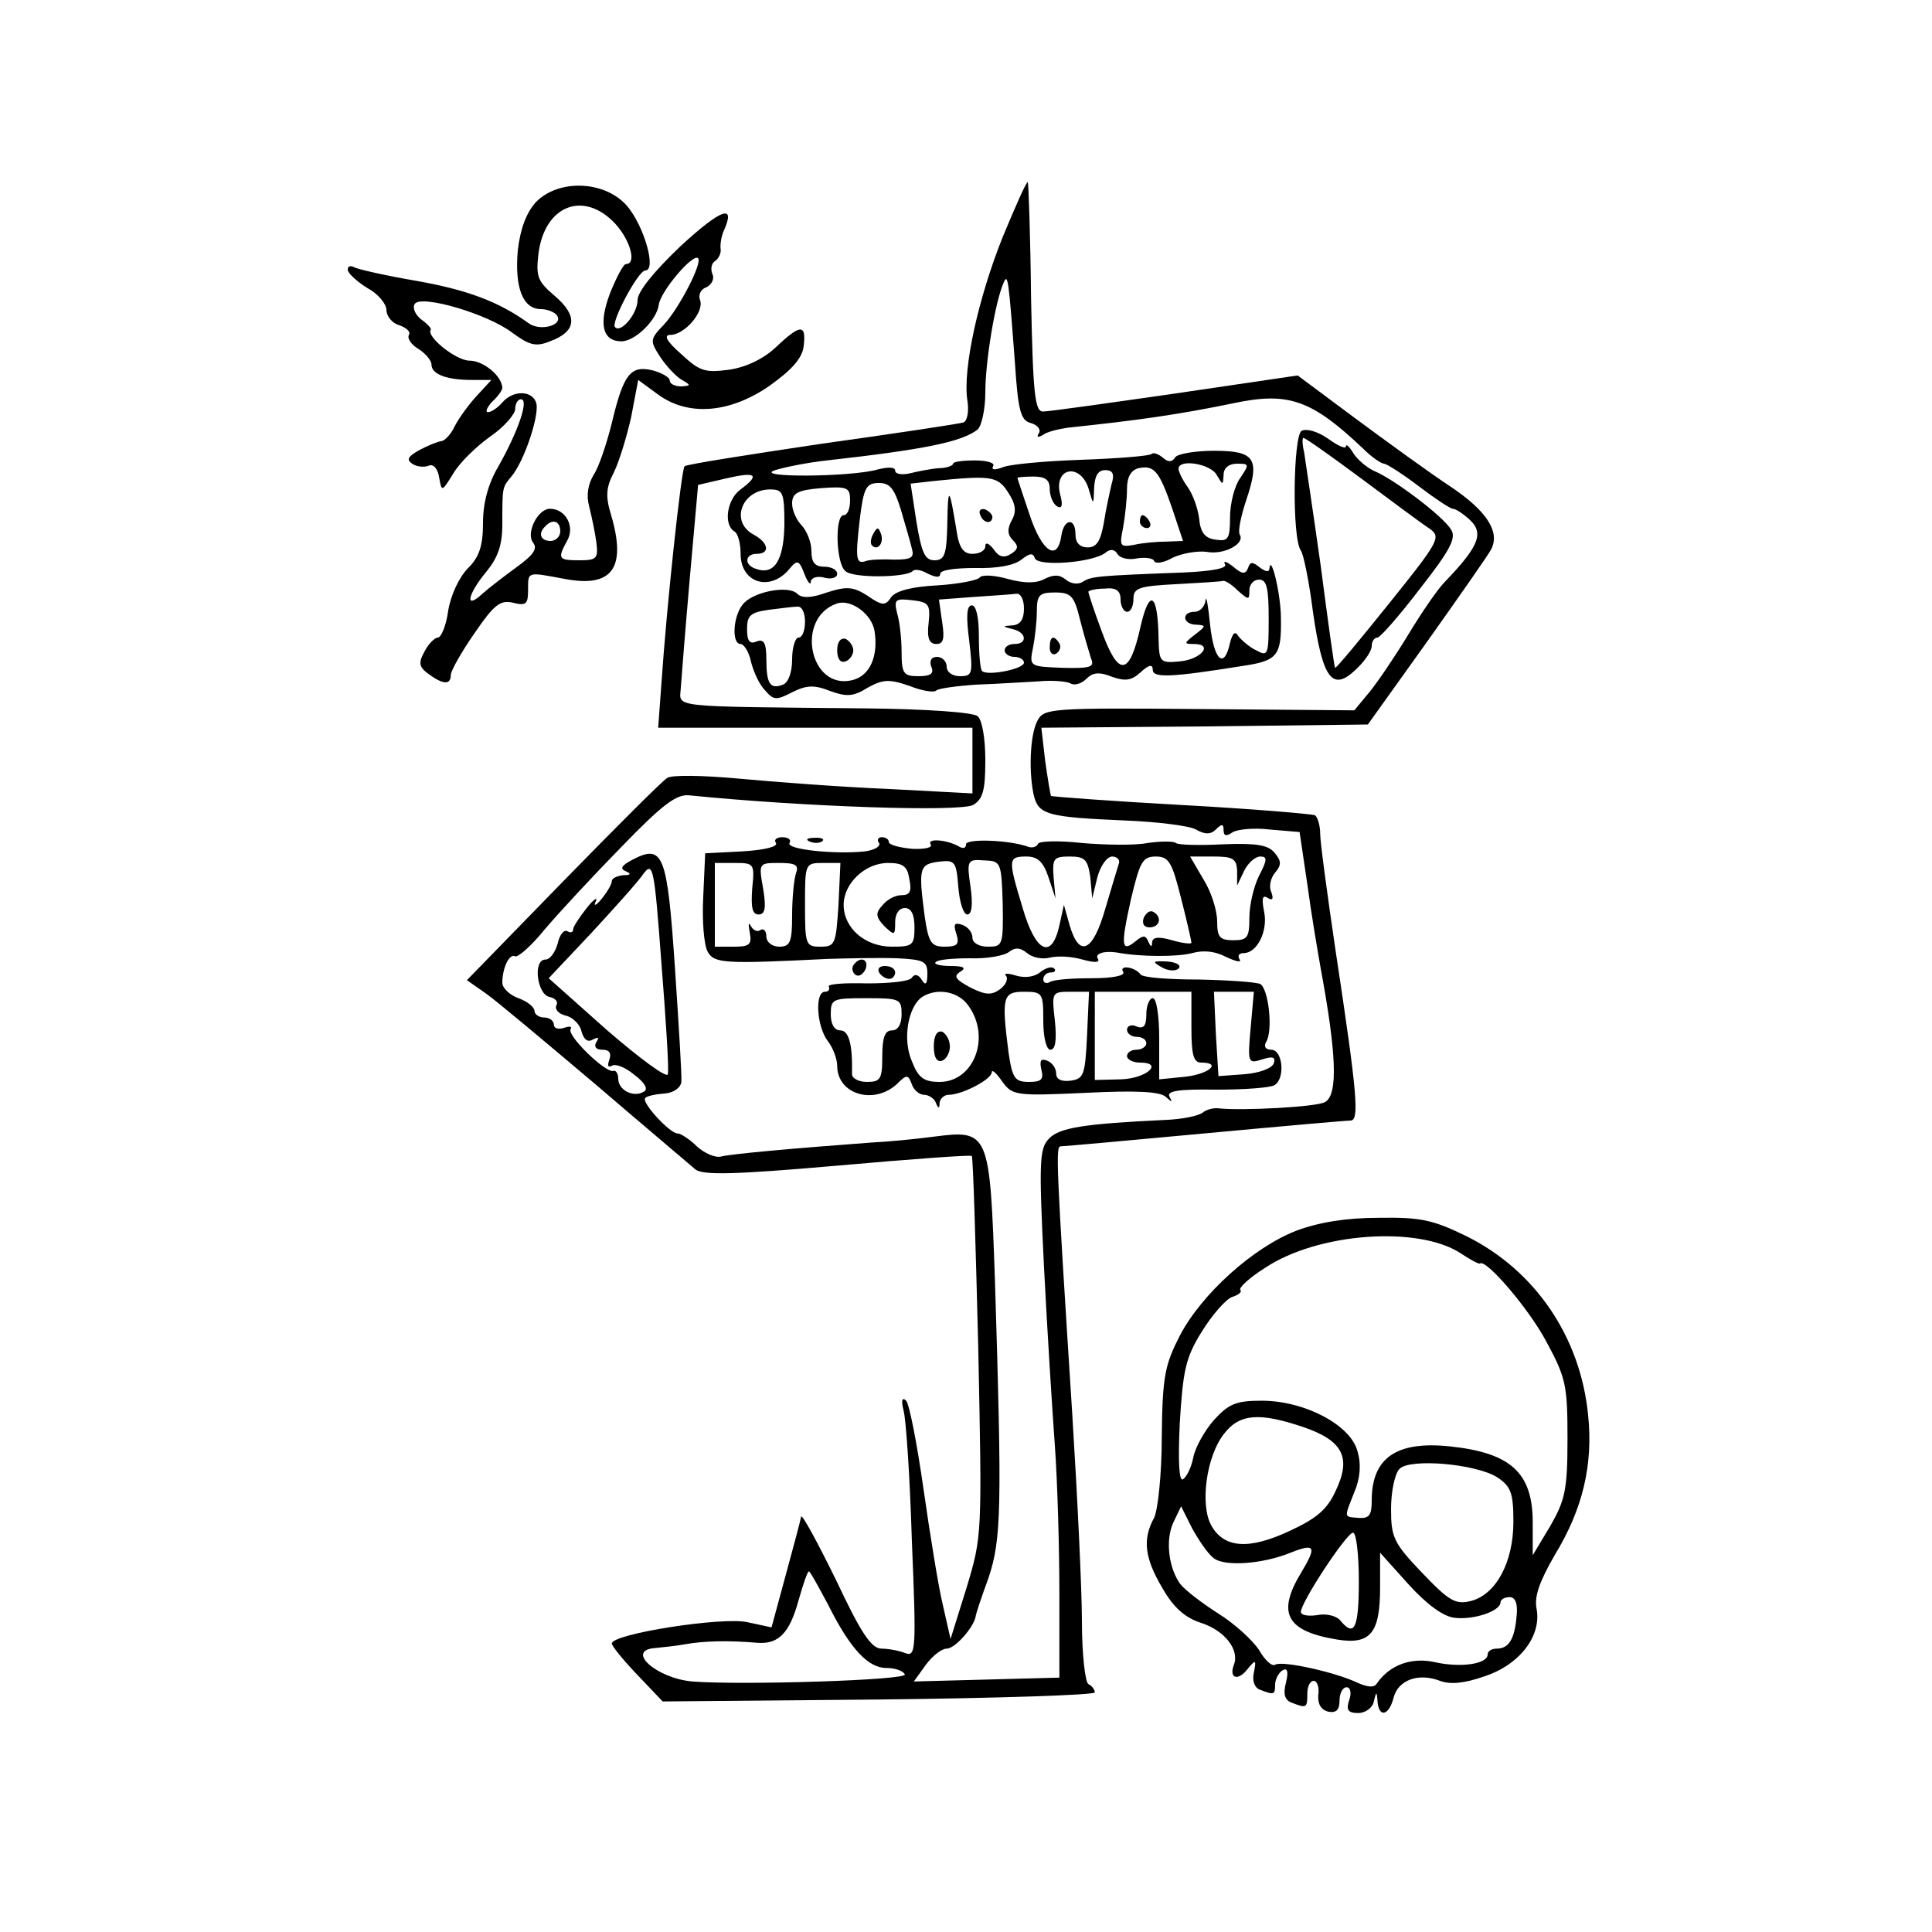 <?xml version="1.0" standalone="no"?>
<!DOCTYPE svg PUBLIC "-//W3C//DTD SVG 20010904//EN"
 "http://www.w3.org/TR/2001/REC-SVG-20010904/DTD/svg10.dtd">
<svg version="1.0" xmlns="http://www.w3.org/2000/svg"
 width="300pt" height="300pt" viewBox="0 0 300 300"
 preserveAspectRatio="xMidYMid meet">
<g transform="translate(0,300) scale(0.1,-0.1)"
fill="#000000" stroke="none">
<path d="M1557 2632 c-38 -95 -62 -204 -55 -253 3 -17 0 -33 -6 -35 -6 -2
-105 -17 -220 -33 -114 -17 -210 -32 -213 -35 -5 -4 -28 -219 -36 -338 l-5
-68 244 0 244 0 0 -51 0 -51 -132 7 c-73 3 -177 11 -231 16 -55 5 -104 6 -111
1 -7 -4 -79 -76 -161 -160 l-150 -154 30 -21 c17 -12 93 -76 170 -141 77 -66
147 -125 155 -132 12 -9 60 -8 220 6 113 10 207 17 209 15 2 -2 6 -136 10
-297 6 -292 6 -293 -18 -373 l-25 -80 -12 53 c-7 29 -20 110 -30 180 -10 70
-22 132 -27 137 -6 6 -8 1 -4 -15 4 -14 10 -106 13 -204 7 -168 6 -179 -10
-173 -10 4 -27 7 -37 7 -16 0 -32 24 -71 107 -29 59 -53 103 -54 98 -1 -6 -12
-47 -24 -91 l-22 -81 -37 8 c-38 9 -211 -18 -211 -33 0 -4 18 -26 39 -48 l40
-42 335 3 c185 2 336 7 336 11 0 4 -4 10 -10 13 -5 3 -10 47 -10 97 0 49 -7
194 -15 322 -25 392 -26 416 -18 416 5 0 105 9 223 20 118 11 220 20 227 20
14 0 11 39 -23 263 -13 88 -24 169 -24 182 0 13 -4 26 -8 29 -4 2 -97 10 -207
16 -110 6 -201 13 -203 14 -1 2 -5 26 -9 54 l-6 52 254 2 253 3 93 130 c51 72
96 136 99 143 13 27 -8 59 -63 96 -32 21 -98 69 -148 106 l-90 67 -190 -28
c-104 -15 -197 -28 -205 -28 -13 -1 -16 26 -19 177 -1 97 -4 178 -5 179 -2 2
-19 -37 -39 -85z m19 -196 c5 -75 9 -89 25 -93 10 -3 16 -10 12 -16 -4 -6 -1
-7 7 -2 7 5 25 9 39 11 105 11 170 20 257 38 85 18 121 5 201 -71 13 -13 28
-23 32 -23 4 0 29 -16 54 -35 25 -19 49 -35 53 -35 4 0 15 -7 25 -16 24 -21
16 -42 -37 -97 -12 -12 -37 -49 -57 -82 -20 -33 -47 -73 -60 -89 l-24 -29
-241 2 c-231 2 -241 1 -251 -18 -12 -22 -14 -83 -5 -119 8 -27 23 -31 140 -36
50 -2 100 -8 111 -14 14 -8 23 -8 31 0 9 9 12 9 12 -1 0 -9 4 -10 13 -4 6 5
33 8 58 5 l47 -4 12 -81 c6 -45 16 -104 21 -132 24 -130 27 -194 7 -206 -11
-8 -131 -14 -166 -10 -8 1 -19 -2 -25 -7 -7 -5 -32 -10 -57 -11 -127 -6 -165
-12 -181 -29 -15 -15 -16 -35 -8 -197 5 -99 13 -225 17 -280 4 -55 7 -159 7
-230 l0 -130 -113 -3 -113 -3 18 25 c10 14 25 26 33 26 13 0 42 33 45 50 0 3
9 30 20 60 20 60 21 108 10 460 -8 233 -9 236 -95 225 -30 -4 -73 -8 -95 -9
-122 -9 -222 -18 -236 -22 -8 -2 -25 5 -37 16 -11 11 -25 20 -30 20 -12 0 -57
49 -50 55 2 3 16 6 30 7 14 1 25 9 26 18 1 8 -4 88 -10 178 -12 176 -18 192
-66 167 -17 -9 -20 -14 -10 -18 9 -4 7 -6 -4 -6 -10 -1 -18 -5 -18 -9 0 -5 -7
-17 -16 -28 -8 -10 -13 -12 -9 -4 4 8 -3 4 -14 -10 -11 -14 -21 -29 -21 -33 0
-5 -4 -6 -9 -3 -5 3 -12 -5 -15 -19 -4 -14 -12 -25 -19 -25 -20 0 -13 -54 6
-58 10 -2 14 -8 11 -13 -3 -6 3 -13 14 -16 11 -2 23 -14 25 -25 4 -13 10 -17
18 -12 8 4 10 3 5 -4 -4 -7 -1 -12 9 -12 11 0 15 -5 11 -16 -3 -9 -2 -12 4 -9
6 4 22 -3 35 -14 16 -12 22 -22 15 -26 -16 -10 -40 2 -40 20 0 8 -4 14 -8 12
-12 -3 -72 55 -66 65 3 4 -2 5 -10 2 -9 -3 -16 -1 -16 5 0 6 -7 11 -15 11 -8
0 -15 5 -15 10 0 6 -11 15 -25 20 -14 5 -25 16 -25 24 0 23 11 46 20 41 4 -2
25 16 46 42 22 26 75 83 119 128 63 65 85 82 105 80 179 -18 420 -26 441 -15
15 9 19 22 19 69 0 35 -5 63 -12 69 -8 6 -80 11 -173 12 -306 3 -290 1 -288
30 1 14 7 91 14 171 l13 146 43 10 c47 11 54 6 23 -17 -21 -15 -27 -54 -10
-65 6 -3 10 -19 10 -35 0 -46 47 -60 77 -22 11 13 14 12 22 -9 5 -13 10 -19
10 -12 1 6 10 9 21 6 11 -3 20 0 20 6 0 6 -9 11 -20 11 -15 0 -20 7 -20 24 0
14 -7 31 -15 40 -8 8 -15 23 -15 34 0 16 8 21 45 24 41 3 45 1 45 -19 0 -13
-4 -23 -10 -23 -14 0 -12 -76 3 -87 12 -11 93 -10 104 0 3 4 14 2 24 -4 13 -6
19 -6 19 0 0 6 24 9 54 9 34 -1 61 4 72 13 13 10 18 11 21 2 5 -13 90 -7 110
9 7 6 14 5 18 -2 4 -7 18 -10 31 -7 13 2 25 0 26 -4 2 -5 15 -3 29 5 15 7 39
11 53 9 27 -5 60 13 51 27 -3 5 2 29 10 53 22 65 14 77 -50 77 -30 0 -57 -5
-60 -10 -5 -8 -11 -8 -19 -1 -7 6 -15 9 -18 6 -3 -3 -52 -7 -109 -9 -57 -2
-113 -7 -123 -12 -11 -4 -17 -4 -14 2 4 5 -9 9 -28 9 -19 0 -34 -2 -34 -5 0
-3 -10 -7 -22 -7 -13 -1 -33 -5 -45 -8 -13 -3 -23 -1 -23 4 0 6 -11 6 -27 2
-41 -12 -197 -13 -159 -1 16 5 52 12 80 15 152 17 210 29 234 48 6 5 12 31 12
58 0 47 15 139 28 169 7 17 8 9 18 -124z m244 -225 l17 -51 -26 -1 c-14 0 -37
-2 -50 -5 -22 -4 -23 -2 -17 27 3 17 6 44 6 60 0 18 6 29 18 32 24 5 32 -4 52
-62z m69 52 c10 -17 10 -17 11 0 0 10 8 17 21 17 19 0 19 -1 5 -22 -9 -12 -16
-40 -16 -61 0 -34 -3 -38 -22 -35 -17 2 -24 11 -26 33 -2 16 -10 38 -18 49 -8
11 -14 24 -14 28 0 16 49 8 59 -9z m-198 -24 c7 -24 7 -24 8 4 1 18 6 27 17
27 12 0 15 -6 10 -22 -3 -13 -9 -40 -12 -60 -5 -28 -11 -38 -25 -38 -12 0 -19
7 -19 20 0 27 -18 25 -22 -2 -6 -41 -30 -25 -49 32 -10 30 -19 56 -19 58 0 1
11 2 25 2 18 0 25 -5 25 -19 0 -11 5 -23 11 -27 8 -5 10 1 5 19 -10 42 33 49
45 6z m-126 -3 c12 -18 14 -30 6 -44 -7 -13 -7 -22 2 -31 9 -9 8 -14 -3 -21
-11 -7 -19 -5 -27 7 -7 9 -13 12 -13 5 0 -7 -9 -12 -20 -12 -14 0 -21 9 -25
38 -11 67 -13 68 -14 10 -1 -49 -4 -58 -20 -58 -15 0 -20 12 -28 60 l-9 59 35
4 c89 9 100 8 116 -17z m-166 -28 c7 -24 15 -51 17 -60 4 -14 -1 -17 -28 -17
-18 1 -37 0 -43 -2 -16 -6 -17 3 -10 64 6 50 10 57 30 57 17 0 24 -9 34 -42z
m-181 -23 c-1 -56 -16 -79 -45 -68 -18 6 -16 23 2 23 21 0 19 17 -5 30 -37 20
-18 70 26 70 20 0 22 -5 22 -55z m-181 -853 c-1 -7 -43 24 -94 68 l-91 81 66
70 c36 39 73 80 81 92 15 20 17 10 28 -138 7 -88 12 -166 10 -173z m249 -824
c34 -68 62 -98 90 -98 13 0 26 -4 29 -10 5 -9 -254 -17 -330 -11 -56 5 -105
49 -57 52 9 1 31 3 47 6 29 5 66 6 112 2 32 -2 49 15 63 66 7 25 14 45 16 45
2 0 15 -24 30 -52z"/>
<path d="M2021 2331 c-13 -9 -15 -167 -1 -186 4 -5 13 -49 19 -97 15 -103 30
-122 66 -88 14 13 25 29 25 37 0 7 4 13 9 13 4 0 34 34 66 76 47 60 57 79 48
92 -12 20 -88 78 -120 91 -12 6 -26 18 -32 28 -6 10 -11 14 -11 10 0 -5 -13 1
-28 12 -16 11 -33 16 -41 12z m94 -75 c47 -35 94 -70 105 -77 18 -13 15 -19
-63 -116 -45 -56 -82 -101 -84 -100 -1 1 -11 72 -22 157 -12 85 -24 165 -26
178 -3 12 -3 22 -1 22 3 0 44 -29 91 -64z"/>
<path d="M1902 2124 c5 -6 -18 -11 -65 -13 -133 -5 -142 -6 -155 -14 -7 -5
-19 -4 -27 3 -10 8 -19 8 -33 1 -13 -7 -31 -7 -57 0 -21 6 -41 7 -44 2 -3 -4
-33 -10 -66 -12 -38 -2 -63 -8 -71 -18 -9 -14 -14 -14 -37 2 -22 14 -32 15
-63 5 -25 -9 -39 -9 -46 -2 -14 14 -70 3 -85 -17 -15 -19 -17 -61 -3 -61 5 0
13 -12 16 -27 4 -16 13 -36 22 -45 13 -15 17 -16 42 -3 22 11 34 12 59 2 25
-9 36 -9 58 5 24 13 33 14 65 3 20 -8 39 -11 42 -7 4 3 32 7 64 9 31 1 74 4
95 5 21 2 43 0 49 -3 6 -4 17 -1 25 7 10 10 20 11 40 3 20 -7 30 -6 44 7 13
12 19 13 19 4 0 -13 28 -12 140 6 54 8 60 16 59 74 0 38 -16 103 -18 76 -1 -5
-7 -3 -15 3 -11 9 -15 9 -18 -1 -4 -10 -9 -10 -23 2 -10 8 -16 10 -13 4z m20
-41 c17 -15 18 -15 18 0 0 10 7 17 15 17 12 0 15 -13 15 -60 0 -57 -1 -60 -19
-50 -11 5 -23 16 -28 22 -5 9 -9 5 -13 -10 -9 -42 -25 -28 -31 28 -3 30 -6 47
-7 38 -1 -10 -9 -18 -17 -18 -21 0 -19 -20 3 -20 15 -1 15 -2 -2 -15 -18 -14
-18 -15 -2 -15 31 0 11 -24 -22 -27 -31 -3 -32 -1 -33 35 -1 71 -14 80 -28 19
-17 -77 -34 -79 -60 -8 -12 32 -21 60 -21 62 0 2 11 5 25 5 18 2 25 -3 25 -17
0 -10 5 -19 10 -19 6 0 10 9 10 20 0 17 8 20 68 23 37 2 69 4 71 5 3 1 13 -5
23 -15z m-332 -28 c0 -17 -6 -25 -17 -26 -17 -1 -17 -2 0 -6 21 -5 23 -23 2
-23 -8 0 -15 -4 -15 -10 0 -5 7 -10 15 -10 8 0 15 -4 15 -9 0 -10 -57 -21 -65
-13 -3 3 -5 27 -5 54 0 29 -4 48 -11 48 -8 0 -9 -17 -4 -55 6 -51 5 -55 -14
-55 -12 0 -21 6 -21 15 0 8 -7 15 -15 15 -9 0 -12 -6 -9 -15 5 -11 -1 -15 -20
-15 -23 0 -26 4 -26 38 0 20 -3 47 -7 60 -5 21 -3 23 23 20 26 -3 29 -6 26
-35 -3 -24 1 -33 12 -33 11 0 13 8 9 34 l-5 35 53 4 c30 2 60 4 67 5 7 1 12
-9 12 -23z m87 -17 c6 -24 14 -50 17 -60 6 -14 0 -16 -44 -15 -51 2 -52 2 -46
31 3 15 6 41 6 57 0 25 4 29 28 29 25 0 30 -5 39 -42z m-319 -18 c6 -39 -7
-69 -34 -76 -67 -17 -90 97 -24 119 22 7 54 -17 58 -43z m-108 15 c0 -14 -4
-25 -10 -25 -5 0 -10 -15 -10 -34 0 -20 -6 -36 -14 -39 -20 -8 -26 1 -26 39 0
26 -4 32 -15 28 -11 -5 -15 1 -15 19 0 21 5 26 33 30 17 2 38 5 45 5 7 1 12
-9 12 -23z"/>
<path d="M1630 1994 c0 -8 5 -12 10 -9 6 4 8 11 5 16 -9 14 -15 11 -15 -7z"/>
<path d="M1300 1990 c0 -13 5 -20 13 -17 6 2 12 10 12 17 0 7 -6 15 -12 18 -8
2 -13 -5 -13 -18z"/>
<path d="M1205 1691 c3 -6 -19 -11 -52 -13 l-58 -3 -3 -67 c-2 -37 1 -76 7
-86 10 -18 26 -19 186 -11 33 1 81 2 108 1 42 -2 47 -5 47 -24 0 -17 -3 -19
-9 -9 -5 8 -11 9 -15 3 -3 -6 -35 -9 -70 -9 -35 1 -62 -1 -59 -5 2 -5 -1 -8
-6 -8 -16 0 -13 -53 4 -76 8 -10 15 -28 15 -39 0 -44 56 -61 92 -29 16 16 18
16 24 0 3 -9 12 -16 19 -16 7 0 16 -6 18 -12 4 -10 6 -10 6 0 1 6 7 12 14 12
21 0 67 24 67 35 0 5 7 -1 16 -14 16 -22 20 -23 129 -18 79 4 116 2 125 -6 10
-9 11 -9 6 0 -5 9 14 12 73 11 44 0 84 3 90 7 17 10 13 55 -5 55 -9 0 -12 5
-8 12 11 17 4 82 -9 90 -6 3 -49 6 -95 7 -47 0 -88 3 -91 8 -9 12 -34 15 -27
4 4 -6 -16 -10 -49 -10 -30 0 -59 -2 -65 -6 -5 -3 -10 -1 -10 4 0 6 5 11 12
11 6 0 8 3 5 6 -4 4 -13 1 -21 -5 -9 -8 -24 -10 -38 -6 -13 4 -20 4 -16 0 4
-5 0 -14 -9 -21 -14 -10 -23 -9 -47 3 -22 12 -26 17 -15 24 10 6 6 9 -15 9
-16 0 -27 3 -23 6 3 4 27 6 53 6 26 -1 54 4 61 10 9 7 17 7 28 -2 8 -7 24 -10
35 -7 12 3 34 2 51 -3 18 -5 27 -5 24 1 -6 8 9 13 29 10 37 -7 94 -7 117 -1
18 5 36 3 53 -6 15 -7 24 -9 21 -4 -4 6 -1 10 6 10 21 0 38 34 32 64 -4 20 -3
27 5 22 8 -5 10 -2 6 9 -4 8 -1 22 6 30 10 12 10 18 -1 31 -10 12 -28 15 -80
13 -37 -2 -70 -1 -73 2 -4 3 -23 3 -44 0 -20 -4 -66 -3 -102 0 -36 4 -66 3
-68 -1 -2 -5 -9 -7 -15 -5 -30 11 -97 13 -97 4 0 -6 -4 -7 -10 -4 -18 11 -51
14 -45 4 4 -5 -9 -8 -29 -7 -20 2 -36 6 -36 11 0 4 -5 7 -11 7 -5 0 -8 -4 -4
-9 3 -5 -7 -11 -22 -13 -46 -5 -123 3 -117 13 3 5 -2 9 -11 9 -9 0 -14 -4 -10
-9z m297 -111 c7 0 9 15 5 43 -6 41 -5 43 21 41 26 -1 27 -2 29 -67 1 -65 0
-67 -23 -67 -14 0 -24 6 -24 14 0 8 -7 17 -16 20 -12 4 -14 1 -9 -14 5 -16 2
-20 -18 -20 -21 0 -25 6 -31 46 -10 76 -9 82 22 86 25 3 27 0 30 -39 2 -24 8
-43 14 -43z m126 58 l11 -33 -3 33 c-2 29 0 32 25 32 24 0 28 -5 32 -32 l3
-33 8 33 c5 18 15 32 23 32 8 0 13 -6 10 -12 -2 -7 -12 -39 -21 -70 -19 -66
-40 -76 -55 -25 l-9 32 -7 -32 c-12 -54 -37 -42 -57 27 -23 76 -23 80 6 80 17
0 26 -8 34 -32z m206 -33 c9 -35 16 -66 16 -69 0 -2 -13 -1 -30 4 -21 6 -30 5
-31 -3 0 -8 -2 -8 -6 1 -4 10 -8 10 -19 1 -23 -19 -24 -8 -8 64 14 59 18 67
39 67 20 0 25 -9 39 -65z m87 43 l0 -23 11 23 c6 12 17 22 25 22 11 0 11 -5
-2 -30 -8 -16 -15 -45 -15 -65 0 -31 -3 -35 -25 -35 -21 0 -25 5 -25 29 0 17
-9 46 -21 65 l-21 36 36 0 c30 0 36 -3 37 -22z m-753 -28 c-2 -29 0 -40 10
-40 10 0 12 10 7 40 -7 40 -7 40 25 40 25 0 31 -3 26 -16 -3 -9 -6 -38 -6 -65
0 -42 -3 -49 -20 -49 -11 0 -20 7 -20 16 0 8 -4 13 -9 10 -5 -4 -12 0 -15 6
-4 7 -4 3 -2 -9 4 -20 0 -23 -25 -23 l-29 0 0 65 0 65 31 0 c30 0 31 -1 27
-40z m134 -25 c-4 -61 -5 -65 -28 -65 -23 0 -24 3 -24 65 0 64 0 65 28 65 l27
0 -3 -65z m110 40 c4 -19 1 -25 -12 -25 -10 0 -23 -7 -30 -16 -11 -12 -10 -18
3 -32 16 -15 17 -15 17 6 0 13 6 22 15 22 10 0 15 -10 15 -30 0 -28 -3 -30
-35 -30 -42 0 -75 29 -75 65 0 33 33 65 69 65 23 0 30 -5 33 -25z m92 -197
c35 -49 8 -118 -45 -118 -24 0 -33 6 -43 32 -15 34 -6 85 16 100 24 15 57 8
72 -14z m116 -23 c0 -27 5 -45 11 -45 8 0 10 15 7 45 -5 44 -5 45 24 45 l29 0
-3 -67 c-3 -62 -5 -68 -25 -71 -15 -2 -23 2 -23 11 0 8 -6 17 -14 20 -10 4
-12 0 -9 -14 4 -15 0 -19 -19 -19 -22 0 -26 5 -32 46 -11 86 -9 94 24 94 29 0
30 -2 30 -45z m230 -10 c0 -42 3 -55 15 -55 33 0 12 -18 -25 -22 l-40 -4 0 63
c0 35 -4 63 -10 63 -5 0 -10 -11 -10 -25 0 -18 -4 -23 -15 -19 -8 4 -15 1 -15
-5 0 -6 7 -11 15 -11 8 0 15 -4 15 -10 0 -5 -7 -10 -15 -10 -8 0 -15 -4 -15
-10 0 -5 9 -10 20 -10 38 0 10 -25 -30 -26 l-40 -1 0 68 0 69 75 0 75 0 0 -55z
m92 -1 c-5 -55 -4 -56 18 -49 16 5 21 4 18 -6 -3 -8 -22 -15 -45 -17 l-41 -3
-4 65 -3 66 31 0 31 0 -5 -56z m-542 21 c0 -16 -6 -25 -15 -25 -11 0 -15 -11
-15 -40 0 -36 -3 -40 -24 -40 -13 0 -24 6 -23 13 1 45 -5 67 -18 67 -9 0 -15
9 -15 25 0 24 3 25 55 25 52 0 55 -1 55 -25z"/>
<path d="M1776 1575 c-3 -9 0 -15 9 -15 16 0 20 16 6 24 -5 3 -11 -1 -15 -9z"/>
<path d="M1450 1375 c0 -17 5 -25 13 -22 6 2 12 12 12 22 0 10 -6 20 -12 23
-8 2 -13 -6 -13 -23z"/>
<path d="M1258 1693 c7 -3 16 -2 19 1 4 3 -2 6 -13 5 -11 0 -14 -3 -6 -6z"/>
<path d="M1325 1501 c-3 -5 -1 -12 4 -15 5 -3 11 1 15 9 6 16 -9 21 -19 6z"/>
<path d="M1804 1498 c10 -6 22 -6 26 -2 5 5 -3 10 -18 11 -22 1 -24 0 -8 -9z"/>
<path d="M1365 1490 c3 -5 10 -10 16 -10 5 0 9 5 9 10 0 6 -7 10 -16 10 -8 0
-12 -4 -9 -10z"/>
<path d="M1770 2190 c0 -5 5 -10 11 -10 5 0 7 5 4 10 -3 6 -8 10 -11 10 -2 0
-4 -4 -4 -10z"/>
<path d="M1522 2201 c4 -13 18 -16 19 -4 0 4 -5 9 -11 12 -7 2 -11 -2 -8 -8z"/>
<path d="M1356 2171 c-4 -7 -5 -15 -2 -18 9 -9 19 4 14 18 -4 11 -6 11 -12 0z"/>
<path d="M832 2686 c-15 -17 -24 -41 -28 -75 -5 -58 8 -91 36 -91 10 0 22 -5
25 -10 10 -15 -26 -25 -44 -12 -47 34 -96 52 -175 66 -47 8 -91 18 -96 21 -6
3 -10 2 -10 -4 0 -5 14 -18 30 -28 17 -9 30 -25 30 -34 0 -10 9 -21 20 -24 11
-4 18 -10 15 -15 -3 -5 3 -15 15 -22 11 -7 20 -18 20 -24 0 -15 23 -24 63 -24
l30 0 -23 -25 c-12 -13 -28 -35 -34 -47 -6 -13 -16 -23 -21 -23 -6 -1 -21 -7
-34 -14 -18 -10 -20 -15 -11 -21 7 -5 19 -6 26 -3 7 3 14 -5 16 -19 4 -22 4
-22 22 7 10 17 36 42 57 57 22 15 39 35 39 43 0 8 4 15 9 15 13 0 -5 -51 -35
-104 -16 -27 -24 -57 -24 -88 0 -36 -6 -53 -23 -70 -14 -14 -27 -42 -31 -66
-3 -23 -11 -42 -16 -42 -5 0 -15 -10 -21 -22 -10 -18 -8 -24 7 -35 22 -16 34
-17 34 -1 0 6 16 35 37 65 30 44 40 52 60 47 20 -5 23 -2 23 20 0 29 -2 28 57
17 74 -14 96 17 72 99 -9 29 -8 43 4 66 8 16 20 55 27 86 l11 58 30 -22 c47
-35 112 -30 174 13 35 25 51 43 53 62 4 34 -5 34 -43 -2 -19 -18 -46 -31 -72
-35 -38 -5 -46 -3 -75 24 -23 20 -28 30 -17 30 22 0 53 36 46 54 -3 8 1 17 10
20 8 4 13 13 9 21 -3 8 -1 17 5 20 5 4 9 12 8 18 -1 7 1 20 5 29 19 42 -4 34
-67 -24 -42 -40 -67 -71 -67 -84 0 -21 -26 -52 -35 -42 -7 7 36 88 47 88 18 0
-2 70 -29 101 -35 39 -106 41 -141 5z m123 -33 c24 -26 34 -63 17 -63 -4 0
-15 -21 -25 -46 -18 -48 -11 -74 18 -74 21 0 55 33 58 57 3 21 53 80 61 72 7
-7 -29 -77 -53 -103 -22 -23 -22 -25 -6 -50 10 -15 25 -31 34 -36 14 -8 14 -9
-1 -10 -10 0 -18 4 -18 9 0 5 -12 12 -27 16 -34 8 -45 -6 -63 -82 -8 -32 -20
-68 -28 -80 -9 -15 -12 -32 -7 -50 4 -16 9 -40 11 -55 3 -25 1 -28 -26 -28
-33 0 -35 2 -19 31 12 22 -3 49 -27 49 -19 0 -38 -38 -26 -53 7 -9 0 -19 -25
-37 -19 -14 -44 -33 -54 -42 -28 -26 -23 -1 6 34 18 22 25 41 25 74 0 59 0 57
14 74 19 22 43 92 39 113 -5 21 -36 22 -53 2 -7 -8 -17 -15 -22 -15 -5 0 -2 7
6 16 9 8 16 18 16 22 -1 19 -30 42 -51 42 -21 0 -68 38 -60 48 1 2 -5 9 -15
16 -9 7 -14 18 -10 24 9 15 113 -15 152 -45 26 -19 36 -22 58 -13 41 15 44 39
8 70 -27 23 -30 30 -26 65 9 76 70 100 119 48z m-85 -478 c0 -8 -7 -15 -15
-15 -16 0 -20 12 -8 23 11 12 23 8 23 -8z"/>
<path d="M2013 1089 c-67 -26 -147 -98 -181 -163 -23 -45 -27 -63 -28 -156 0
-59 -6 -115 -12 -127 -18 -33 -15 -62 13 -109 17 -30 35 -46 60 -54 37 -12 60
-42 51 -65 -8 -21 6 -26 21 -7 13 16 14 15 10 -5 -3 -13 1 -24 10 -27 21 -8
23 -8 23 8 0 8 5 18 11 22 8 5 10 -1 6 -18 -5 -19 -2 -28 9 -32 23 -9 24 -8
24 14 0 11 4 20 10 20 5 0 9 -10 7 -22 -1 -14 4 -23 16 -26 12 -2 17 3 17 17
0 12 5 21 11 21 6 0 8 -9 4 -20 -5 -15 -2 -20 14 -20 11 0 22 8 24 17 4 17 5
17 6 1 2 -26 18 -22 25 6 7 27 38 39 72 26 16 -6 38 -4 69 7 55 18 89 63 81
105 -4 19 5 43 28 83 44 72 60 141 52 218 -12 121 -82 224 -188 277 -53 26
-72 30 -137 29 -51 0 -93 -7 -128 -20z m255 -35 c15 -10 28 -17 30 -16 9 8 76
-70 103 -121 31 -57 33 -69 33 -152 0 -79 -4 -95 -27 -135 l-27 -45 0 51 c0
77 -34 108 -128 118 -84 9 -122 -18 -122 -84 0 -23 -4 -28 -20 -27 -24 2 -23
-1 -7 40 9 21 11 43 5 63 -10 41 -82 79 -149 79 -40 0 -51 -5 -74 -30 -14 -16
-29 -42 -32 -58 -3 -15 -10 -30 -16 -34 -6 -4 -8 26 -5 88 5 81 9 101 34 141
16 26 37 50 47 54 10 3 16 8 13 11 -3 3 14 19 38 34 82 55 238 66 304 23z
m-244 -270 c61 -21 75 -47 50 -99 -13 -29 -30 -43 -71 -62 -64 -30 -102 -27
-122 8 -18 32 -8 108 20 143 24 31 55 33 123 10z m301 -78 c21 -14 25 -24 25
-69 0 -63 -27 -113 -66 -123 -24 -6 -34 0 -76 44 -44 46 -48 55 -48 99 0 27 6
55 13 62 16 17 119 8 152 -13z m-441 -125 c16 -14 76 -10 120 8 38 15 41 10
17 -30 -39 -64 -24 -92 56 -105 51 -8 66 10 66 81 l0 54 44 -49 c28 -31 54
-50 71 -52 29 -4 72 10 72 24 0 4 6 8 14 8 9 0 13 -10 11 -29 -3 -36 -12 -51
-31 -51 -8 0 -14 -4 -14 -9 0 -15 -42 -21 -82 -12 -36 8 -70 -4 -90 -33 -4 -7
-14 -6 -30 1 -33 16 -117 35 -128 28 -5 -3 -16 7 -25 23 -10 15 -38 41 -64 57
-25 16 -51 36 -58 45 -18 24 -24 68 -11 96 l12 25 17 -34 c10 -18 24 -39 33
-46z m226 -36 c0 -74 -7 -88 -29 -61 -6 7 -22 11 -36 8 -14 -2 -25 0 -25 5 0
15 71 123 81 123 5 0 9 -34 9 -75z"/>
</g>
</svg>
